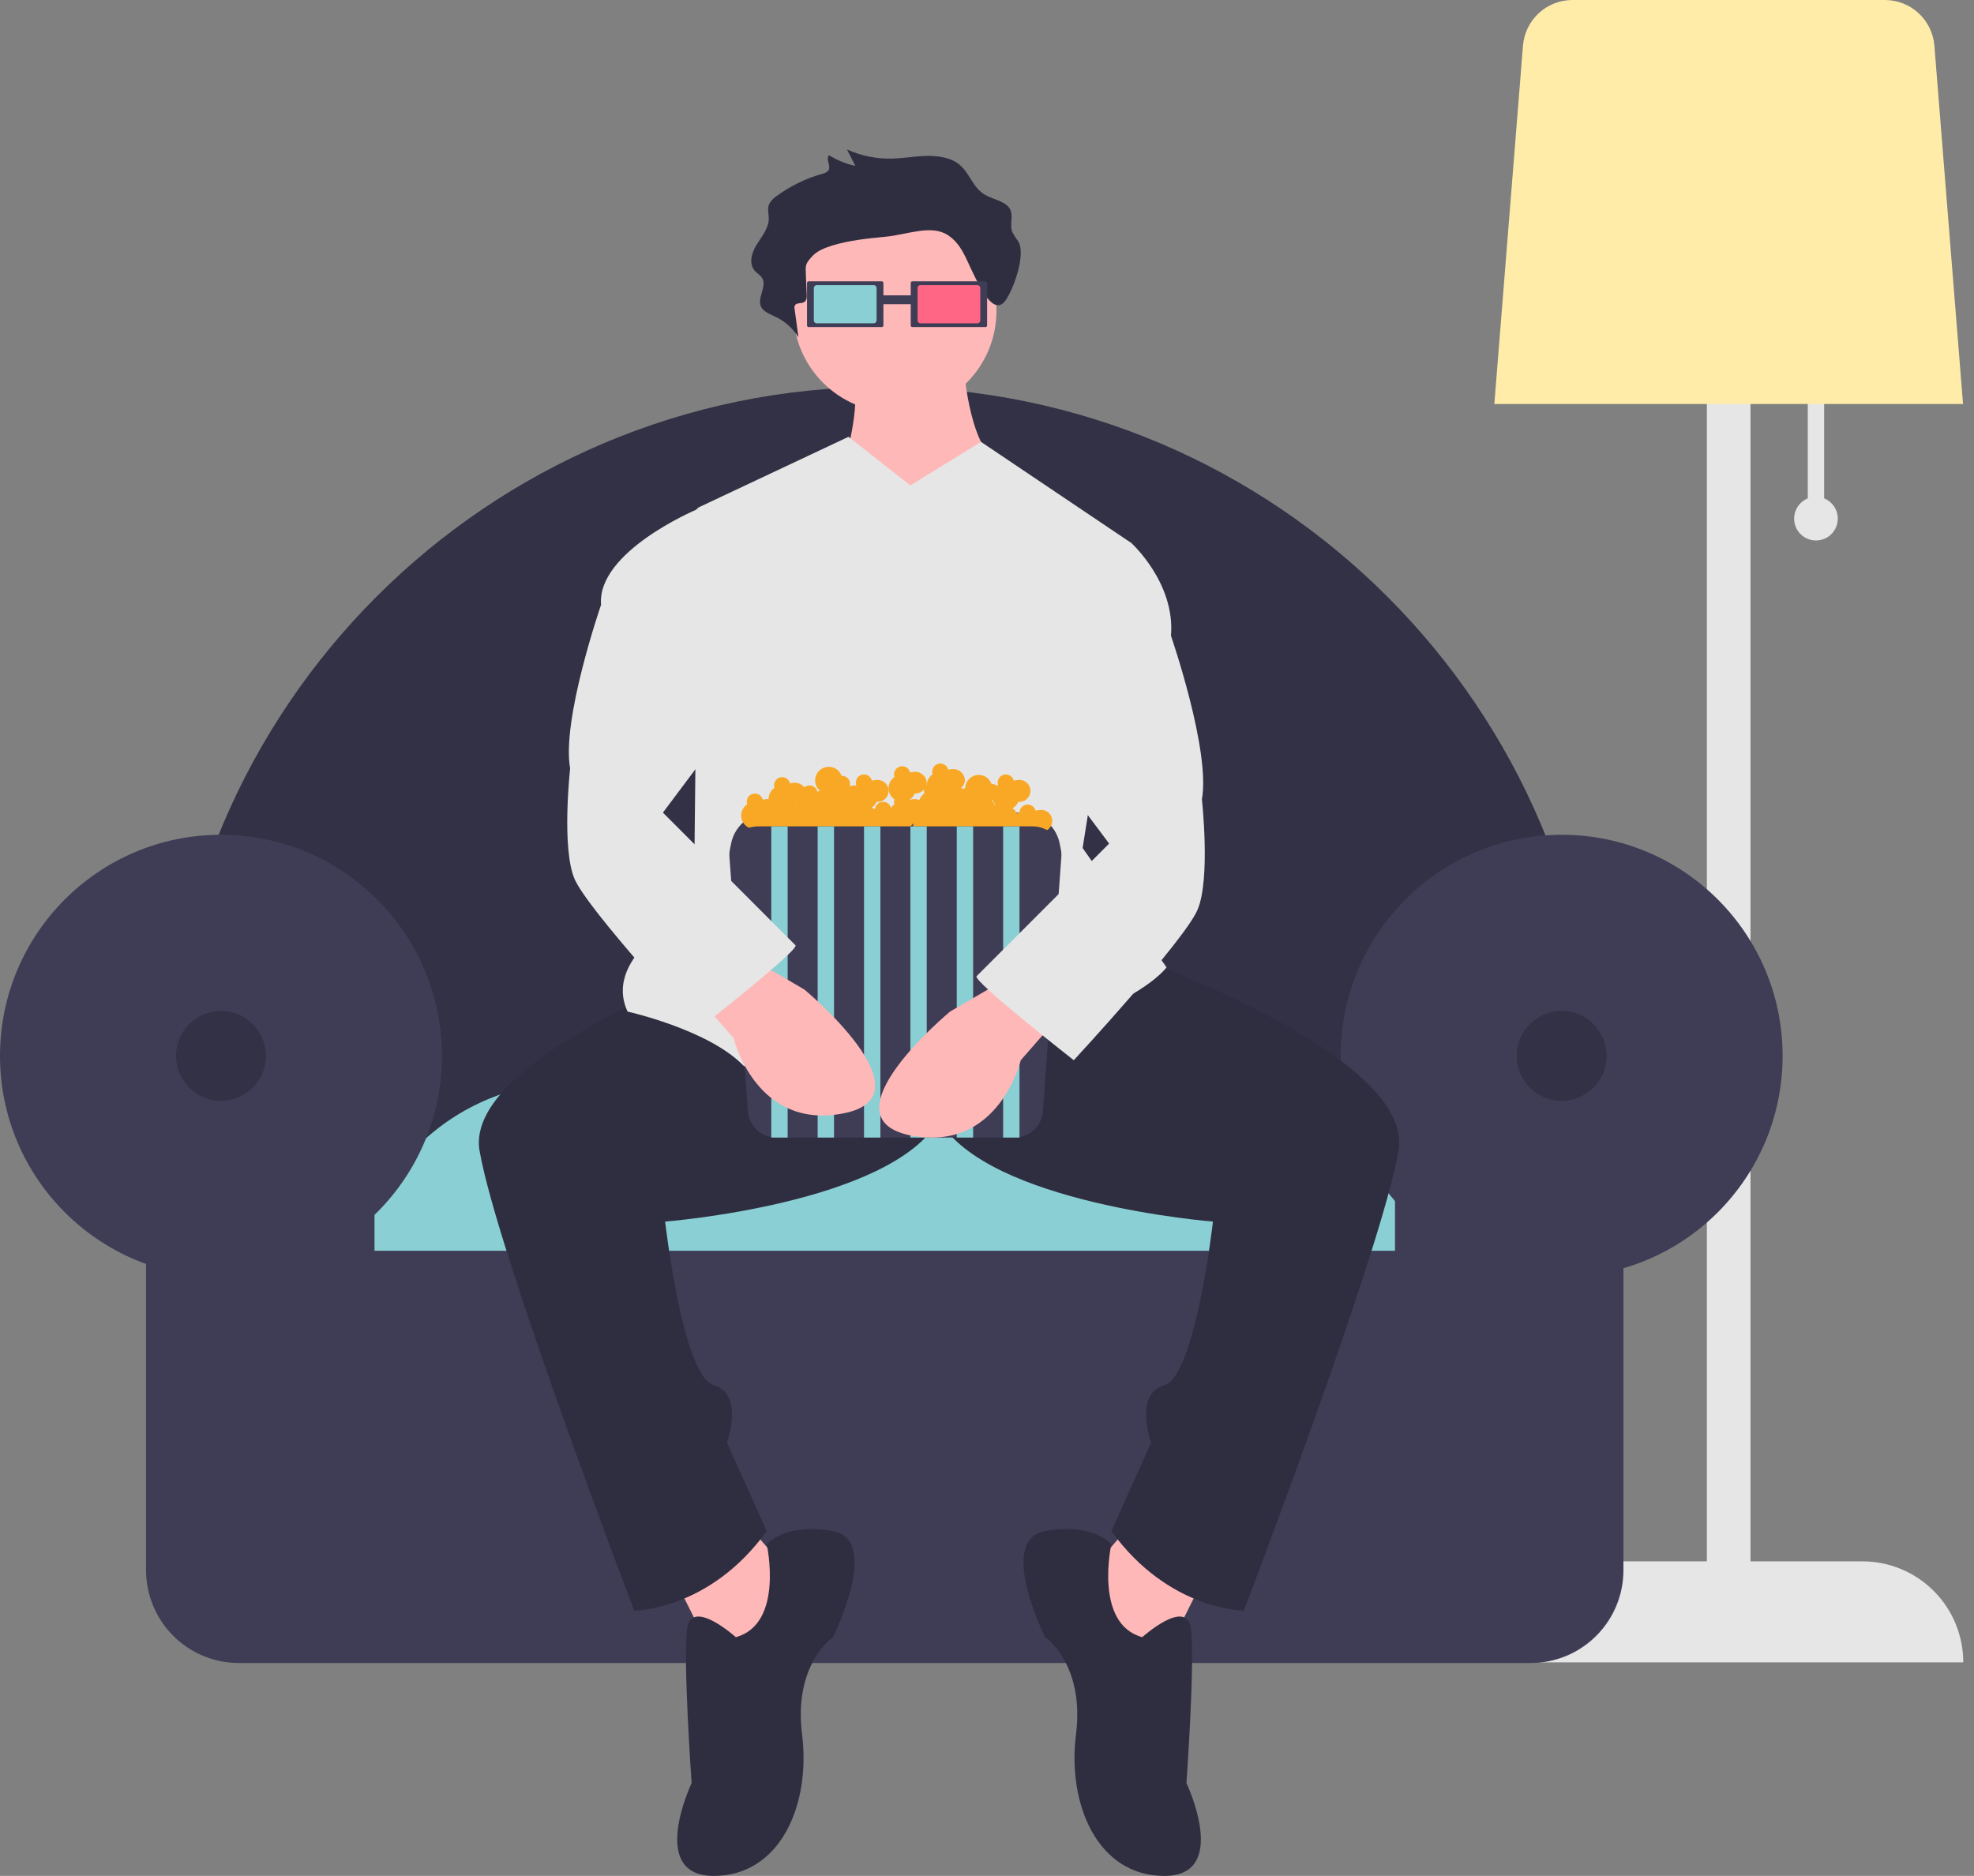 <svg
  className="ml-[2.25rem] mt-[1.06rem] grow"
  width="141"
  height="134"
  viewBox="0 0 141 134"
  fill="none"
  xmlns="http://www.w3.org/2000/svg"
>
  <rect x="0" y="0" width="141" height="134" fill="#808080" stroke="none"/>
  <g clip-path="url(#clip0_445_1368)">
    <path
      d="M130.296 35.601V28.077H129.127V35.601C128.792 35.737 128.514 35.985 128.342 36.303C128.169 36.621 128.113 36.989 128.182 37.345C128.251 37.7 128.441 38.02 128.72 38.251C129 38.481 129.35 38.607 129.712 38.607C130.073 38.607 130.424 38.481 130.703 38.251C130.982 38.02 131.173 37.7 131.242 37.345C131.311 36.989 131.254 36.621 131.082 36.303C130.909 35.985 130.632 35.737 130.296 35.601Z"
      fill="#E6E6E6"
    />
    <path
      d="M133.024 111.529H125.036V14.428H121.919V111.529H113.931C112.984 111.529 112.046 111.715 111.172 112.078C110.297 112.44 109.503 112.972 108.833 113.642C108.164 114.311 107.633 115.107 107.271 115.982C106.908 116.857 106.722 117.795 106.722 118.743L140.233 118.743C140.233 117.795 140.046 116.857 139.684 115.982C139.322 115.107 138.791 114.311 138.121 113.642C137.452 112.972 136.657 112.44 135.783 112.078C134.908 111.715 133.971 111.529 133.024 111.529Z"
      fill="#E6E6E6"
    />
    <path
      d="M106.738 28.857H140.216L138.169 3.248C138.094 2.365 137.692 1.542 137.041 0.941C136.391 0.34 135.539 0.004 134.653 0H112.301C111.416 0.004 110.564 0.34 109.913 0.941C109.262 1.542 108.86 2.365 108.785 3.248L106.738 28.857Z"
      fill="#FFECA8"
    />
    <path
      d="M11.904 89.21H114.088V78.77C114.088 50.576 91.168 27.638 62.996 27.638C34.824 27.638 11.904 50.576 11.904 78.77V89.21Z"
      fill="#3F3D56"
    />
    <path
      opacity="0.2"
      d="M11.904 89.21H114.088V78.77C114.088 50.576 91.168 27.638 62.996 27.638C34.824 27.638 11.904 50.576 11.904 78.77V89.21Z"
      fill="black"
    />
    <path
      d="M25.147 92.824H103.787C103.712 88.684 102.017 84.738 99.067 81.835C96.116 78.931 92.145 77.302 88.007 77.297H40.927C36.789 77.302 32.818 78.931 29.867 81.835C26.917 84.738 25.222 88.684 25.147 92.824Z"
      fill="#89CFD3"
    />
    <path
      d="M15.782 91.218C24.499 91.218 31.565 84.147 31.565 75.424C31.565 66.701 24.499 59.629 15.782 59.629C7.066 59.629 0 66.701 0 75.424C0 84.147 7.066 91.218 15.782 91.218Z"
      fill="#3F3D56"
    />
    <path
      d="M111.547 91.218C120.263 91.218 127.329 84.147 127.329 75.424C127.329 66.701 120.263 59.629 111.547 59.629C102.83 59.629 95.764 66.701 95.764 75.424C95.764 84.147 102.83 91.218 111.547 91.218Z"
      fill="#3F3D56"
    />
    <path
      d="M99.643 83.455V89.344H26.75V83.455H10.432V112.16C10.432 113.919 11.13 115.606 12.373 116.849C13.616 118.093 15.301 118.792 17.059 118.792H109.334C110.204 118.792 111.066 118.62 111.87 118.287C112.674 117.953 113.404 117.465 114.019 116.849C114.635 116.233 115.123 115.502 115.456 114.698C115.789 113.893 115.96 113.031 115.96 112.16V83.455H99.643Z"
      fill="#3F3D56"
    />
    <path
      opacity="0.2"
      d="M15.782 78.636C17.555 78.636 18.992 77.198 18.992 75.424C18.992 73.649 17.555 72.211 15.782 72.211C14.009 72.211 12.572 73.649 12.572 75.424C12.572 77.198 14.009 78.636 15.782 78.636Z"
      fill="black"
    />
    <path
      opacity="0.2"
      d="M111.547 78.636C113.319 78.636 114.756 77.198 114.756 75.424C114.756 73.649 113.319 72.211 111.547 72.211C109.774 72.211 108.337 73.649 108.337 75.424C108.337 77.198 109.774 78.636 111.547 78.636Z"
      fill="black"
    />
    <path
      d="M68.81 25.834C68.81 25.834 69.125 31.835 71.334 33.098C73.543 34.361 71.334 42.888 71.334 42.888L60.92 43.204L60.289 33.098C60.289 33.098 61.551 28.992 60.92 27.097C60.289 25.203 68.81 25.834 68.81 25.834Z"
      fill="#FFB8B8"
    />
    <path
      d="M80.486 109.209L76.699 113.63L82.695 119.315L85.85 112.999L80.486 109.209Z"
      fill="#FFB8B8"
    />
    <path
      d="M53.662 109.209L57.449 113.63L51.453 119.315L48.297 112.999L53.662 109.209Z"
      fill="#FFB8B8"
    />
    <path
      d="M78.434 67.364C78.434 67.364 101.155 74.943 99.893 82.207C98.631 89.47 88.848 115.051 88.848 115.051C88.848 115.051 83.484 115.051 79.381 109.367L82.221 103.05C82.221 103.05 80.959 99.576 83.168 98.945C85.377 98.313 86.639 87.26 86.639 87.26C86.639 87.26 70.545 85.996 67.074 79.996L60.763 64.837L78.434 67.364Z"
      fill="#2F2E41"
    />
    <path
      d="M55.714 67.364C55.714 67.364 32.992 74.943 34.255 82.207C35.517 89.47 45.3 115.051 45.3 115.051C45.3 115.051 50.664 115.051 54.767 109.367L51.927 103.05C51.927 103.05 53.189 99.576 50.98 98.945C48.771 98.313 47.509 87.26 47.509 87.26C47.509 87.26 63.603 85.996 67.074 79.996L73.385 64.837L55.714 67.364Z"
      fill="#2F2E41"
    />
    <path
      d="M81.59 116.946C81.59 116.946 84.746 114.104 85.061 116.314C85.377 118.525 84.746 127.368 84.746 127.368C84.746 127.368 87.902 134 83.168 134C78.434 134 76.225 128.947 76.857 123.894C77.488 118.841 74.648 116.946 74.648 116.946C74.648 116.946 71.176 109.998 74.648 109.367C78.119 108.735 79.381 110.314 79.381 110.314C79.381 110.314 78.119 115.999 81.59 116.946Z"
      fill="#2F2E41"
    />
    <path
      d="M52.558 116.946C52.558 116.946 49.402 114.104 49.087 116.314C48.771 118.525 49.402 127.368 49.402 127.368C49.402 127.368 46.246 134 50.98 134C55.714 134 57.922 128.947 57.291 123.894C56.66 118.841 59.5 116.946 59.5 116.946C59.5 116.946 62.972 109.998 59.5 109.367C56.029 108.735 54.767 110.314 54.767 110.314C54.767 110.314 56.029 115.999 52.558 116.946Z"
      fill="#2F2E41"
    />
    <path
      d="M63.918 29.466C67.927 29.466 71.176 26.214 71.176 22.202C71.176 18.191 67.927 14.939 63.918 14.939C59.91 14.939 56.66 18.191 56.66 22.202C56.66 26.214 59.91 29.466 63.918 29.466Z"
      fill="#FFB8B8"
    />
    <path
      d="M65.023 34.677L60.605 31.203L49.875 36.256L49.56 64.995C49.56 64.995 42.933 68.153 44.826 72.259C44.826 72.259 50.507 73.522 53.031 76.048C55.556 78.575 69.756 75.101 75.752 73.206C81.748 71.311 83.326 69.1 83.326 69.1L77.33 60.574L80.801 38.782L70.073 31.564L65.023 34.677Z"
      fill="#E6E6E6"
    />
    <path
      d="M72.742 17.259C72.584 17.044 72.44 16.819 72.31 16.586C72.085 16.038 72.44 15.391 72.108 14.879C71.769 14.356 70.908 14.246 70.322 13.891C69.42 13.344 69.256 12.27 68.411 11.667C67.802 11.232 66.933 11.115 66.119 11.14C65.305 11.165 64.502 11.312 63.688 11.328C62.589 11.353 61.498 11.13 60.497 10.675L61.098 11.851C60.431 11.705 59.793 11.447 59.212 11.086C58.947 11.416 59.433 11.916 59.131 12.226C59.008 12.326 58.862 12.393 58.706 12.423C57.547 12.753 56.456 13.285 55.484 13.996C55.259 14.14 55.072 14.336 54.942 14.569C54.785 14.916 54.924 15.3 54.912 15.669C54.89 16.34 54.379 16.925 54.016 17.529C53.652 18.134 53.456 18.917 53.995 19.43C54.126 19.534 54.252 19.645 54.371 19.762C54.911 20.399 53.956 21.332 54.416 22.008C54.616 22.302 55.026 22.45 55.382 22.624C56.064 22.943 56.638 23.455 57.033 24.096L56.756 22.063C56.742 22.013 56.739 21.96 56.748 21.909C56.758 21.857 56.779 21.809 56.811 21.767C56.945 21.63 57.226 21.685 57.411 21.594C57.615 21.494 57.63 21.266 57.622 21.075L57.56 19.598C57.532 18.934 57.524 18.846 58.012 18.311C58.354 17.936 58.891 17.71 59.43 17.544C60.662 17.165 61.988 17.033 63.298 16.905C64.819 16.756 66.532 16.017 67.714 16.802C68.681 17.444 69.003 18.499 69.469 19.435C69.888 20.276 70.963 22.754 71.858 21.413C72.42 20.571 73.279 18.196 72.742 17.259Z"
      fill="#2F2E41"
    />
    <path
      d="M65.164 20.095C65.134 20.095 65.106 20.107 65.085 20.128C65.063 20.149 65.052 20.178 65.052 20.208V23.249C65.052 23.279 65.063 23.308 65.085 23.329C65.106 23.35 65.134 23.362 65.164 23.362H70.395C70.425 23.362 70.454 23.35 70.475 23.329C70.496 23.308 70.508 23.279 70.508 23.249V20.208C70.508 20.178 70.496 20.149 70.475 20.128C70.454 20.107 70.425 20.095 70.395 20.095L65.164 20.095Z"
      fill="#3F3D56"
    />
    <path
      d="M65.749 20.363C65.693 20.363 65.64 20.386 65.6 20.425C65.561 20.465 65.539 20.518 65.539 20.574V22.884C65.539 22.939 65.561 22.993 65.6 23.032C65.64 23.072 65.693 23.094 65.749 23.094H69.811C69.867 23.094 69.92 23.072 69.959 23.032C69.999 22.993 70.021 22.939 70.021 22.884V20.574C70.021 20.518 69.999 20.465 69.959 20.425C69.92 20.386 69.867 20.363 69.811 20.363H65.749Z"
      fill="#FF6584"
    />
    <path
      d="M65.223 21.097H62.498V21.729H65.223V21.097Z"
      fill="#3F3D56"
    />
    <path
      d="M57.757 20.095C57.727 20.095 57.698 20.107 57.677 20.128C57.656 20.149 57.644 20.178 57.644 20.208V23.249C57.644 23.279 57.656 23.308 57.677 23.329C57.698 23.35 57.727 23.362 57.757 23.362H62.988C63.018 23.362 63.046 23.35 63.068 23.329C63.089 23.308 63.1 23.279 63.101 23.249V20.208C63.1 20.178 63.089 20.149 63.068 20.128C63.046 20.107 63.018 20.095 62.988 20.095L57.757 20.095Z"
      fill="#3F3D56"
    />
    <path
      d="M58.341 20.363C58.286 20.363 58.232 20.386 58.193 20.425C58.153 20.465 58.131 20.518 58.131 20.574V22.884C58.131 22.939 58.153 22.993 58.193 23.032C58.232 23.072 58.286 23.094 58.341 23.094H62.403C62.459 23.094 62.512 23.072 62.552 23.032C62.591 22.993 62.613 22.939 62.613 22.884V20.574C62.613 20.518 62.591 20.465 62.552 20.425C62.512 20.386 62.459 20.363 62.403 20.363H58.341Z"
      fill="#89CFD3"
    />
    <path
      d="M54.897 58.055H73.016C73.74 58.055 74.433 58.343 74.945 58.855C75.457 59.367 75.744 60.061 75.744 60.785H52.169C52.169 60.061 52.457 59.367 52.968 58.855C53.48 58.343 54.174 58.055 54.897 58.055Z"
      fill="#3F3D56"
    />
    <path
      d="M74.283 57.86C74.177 57.861 74.071 57.879 73.971 57.913C73.937 57.775 73.853 57.654 73.735 57.573C73.618 57.492 73.475 57.457 73.334 57.475C73.192 57.492 73.062 57.561 72.967 57.668C72.873 57.775 72.821 57.913 72.821 58.055C72.821 58.058 72.822 58.061 72.822 58.064C72.749 58.071 72.677 58.086 72.607 58.108C72.588 58.03 72.552 57.956 72.502 57.892C72.452 57.828 72.39 57.775 72.318 57.736C72.506 57.632 72.654 57.47 72.74 57.274C72.85 57.285 72.96 57.273 73.065 57.238C73.169 57.203 73.265 57.147 73.346 57.072C73.427 56.998 73.492 56.907 73.536 56.806C73.58 56.705 73.602 56.596 73.601 56.486C73.6 56.376 73.575 56.267 73.529 56.167C73.483 56.067 73.417 55.977 73.334 55.905C73.251 55.832 73.154 55.778 73.049 55.745C72.944 55.712 72.833 55.702 72.724 55.715C72.618 55.716 72.513 55.734 72.412 55.769C72.394 55.692 72.361 55.62 72.314 55.556C72.268 55.493 72.209 55.44 72.141 55.4C72.073 55.36 71.998 55.334 71.92 55.324C71.842 55.314 71.763 55.319 71.687 55.341C71.611 55.362 71.54 55.399 71.479 55.448C71.418 55.498 71.368 55.559 71.331 55.629C71.294 55.698 71.271 55.775 71.265 55.853C71.258 55.932 71.268 56.011 71.292 56.086C71.269 56.102 71.247 56.12 71.226 56.138C71.115 56.043 70.972 55.995 70.827 56.005C70.752 55.79 70.604 55.608 70.408 55.491C70.213 55.374 69.982 55.33 69.757 55.366C69.532 55.402 69.327 55.516 69.178 55.688C69.029 55.86 68.945 56.08 68.941 56.308C68.862 56.314 68.785 56.329 68.711 56.354C68.702 56.321 68.691 56.288 68.677 56.257C68.754 56.189 68.816 56.106 68.859 56.013C68.901 55.919 68.924 55.818 68.925 55.715C68.911 55.496 68.811 55.291 68.647 55.145C68.483 54.999 68.267 54.923 68.048 54.936C67.942 54.936 67.837 54.954 67.737 54.989C67.719 54.912 67.685 54.84 67.638 54.776C67.592 54.713 67.533 54.66 67.465 54.62C67.397 54.58 67.322 54.554 67.244 54.544C67.166 54.534 67.087 54.54 67.011 54.561C66.935 54.582 66.865 54.619 66.803 54.669C66.742 54.718 66.692 54.779 66.655 54.849C66.618 54.919 66.595 54.995 66.589 55.073C66.582 55.152 66.592 55.231 66.617 55.306C66.494 55.391 66.392 55.503 66.32 55.634C66.248 55.765 66.207 55.911 66.2 56.06C66.192 56.067 66.182 56.073 66.175 56.081C66.189 56.025 66.197 55.968 66.197 55.91C66.183 55.691 66.084 55.486 65.919 55.34C65.755 55.194 65.54 55.118 65.32 55.131C65.214 55.131 65.109 55.149 65.009 55.184C64.991 55.107 64.958 55.035 64.911 54.971C64.864 54.908 64.805 54.855 64.737 54.815C64.67 54.775 64.594 54.749 64.516 54.739C64.438 54.729 64.359 54.734 64.283 54.756C64.208 54.777 64.137 54.814 64.076 54.863C64.014 54.913 63.964 54.974 63.927 55.044C63.89 55.114 63.868 55.19 63.861 55.268C63.855 55.347 63.864 55.426 63.889 55.501C63.76 55.59 63.654 55.709 63.581 55.849C63.508 55.988 63.47 56.143 63.47 56.3C63.47 56.458 63.508 56.613 63.581 56.752C63.654 56.892 63.76 57.011 63.889 57.1C63.849 57.214 63.849 57.337 63.889 57.45C63.791 57.519 63.707 57.604 63.64 57.702C63.603 57.571 63.523 57.457 63.411 57.38C63.3 57.302 63.165 57.266 63.03 57.278C62.894 57.289 62.767 57.348 62.671 57.444C62.575 57.539 62.514 57.665 62.501 57.801C62.423 57.755 62.339 57.721 62.251 57.699C62.409 57.595 62.533 57.447 62.609 57.274C62.718 57.285 62.829 57.273 62.933 57.238C63.038 57.203 63.134 57.147 63.215 57.072C63.296 56.998 63.361 56.907 63.405 56.806C63.449 56.705 63.471 56.596 63.469 56.486C63.468 56.376 63.444 56.267 63.398 56.167C63.352 56.067 63.286 55.977 63.203 55.905C63.12 55.832 63.023 55.778 62.918 55.745C62.813 55.712 62.702 55.702 62.593 55.715C62.487 55.716 62.382 55.734 62.281 55.769C62.263 55.692 62.23 55.62 62.183 55.556C62.137 55.493 62.078 55.44 62.01 55.4C61.942 55.36 61.867 55.334 61.789 55.324C61.711 55.314 61.631 55.319 61.556 55.341C61.48 55.362 61.409 55.399 61.348 55.448C61.287 55.498 61.236 55.559 61.199 55.629C61.163 55.698 61.14 55.775 61.134 55.853C61.127 55.932 61.136 56.011 61.161 56.086C61.149 56.094 61.137 56.104 61.125 56.114C61.095 56.111 61.065 56.105 61.034 56.105C60.928 56.106 60.823 56.124 60.723 56.159C60.719 56.144 60.713 56.13 60.708 56.116C60.727 56.029 60.725 55.939 60.704 55.853C60.682 55.767 60.641 55.687 60.583 55.62C60.525 55.552 60.452 55.499 60.37 55.465C60.289 55.43 60.2 55.415 60.111 55.42C60.061 55.279 59.978 55.151 59.87 55.047C59.762 54.943 59.631 54.865 59.487 54.82C59.344 54.775 59.193 54.764 59.044 54.787C58.896 54.811 58.755 54.868 58.633 54.955C58.51 55.042 58.41 55.156 58.338 55.288C58.267 55.42 58.228 55.568 58.223 55.718C58.218 55.868 58.248 56.017 58.31 56.154C58.372 56.29 58.465 56.411 58.582 56.505C58.515 56.513 58.449 56.528 58.385 56.548C58.362 56.453 58.315 56.366 58.249 56.294C58.183 56.221 58.1 56.167 58.007 56.136C57.914 56.105 57.816 56.097 57.719 56.115C57.623 56.132 57.533 56.173 57.457 56.235C57.37 56.132 57.261 56.049 57.139 55.993C57.016 55.937 56.883 55.909 56.748 55.91C56.642 55.911 56.537 55.929 56.436 55.964C56.418 55.887 56.385 55.815 56.338 55.751C56.292 55.688 56.233 55.635 56.165 55.595C56.097 55.555 56.022 55.529 55.944 55.519C55.866 55.509 55.786 55.514 55.711 55.536C55.635 55.557 55.564 55.594 55.503 55.643C55.442 55.693 55.391 55.754 55.355 55.824C55.318 55.893 55.295 55.97 55.289 56.048C55.282 56.127 55.291 56.206 55.316 56.281C55.187 56.37 55.081 56.489 55.008 56.629C54.935 56.768 54.897 56.923 54.897 57.08C54.897 57.083 54.898 57.086 54.898 57.089C54.76 57.068 54.619 57.084 54.488 57.133C54.47 57.057 54.437 56.985 54.39 56.921C54.343 56.858 54.284 56.804 54.217 56.764C54.149 56.724 54.074 56.699 53.995 56.689C53.917 56.678 53.838 56.684 53.763 56.706C53.687 56.727 53.616 56.764 53.555 56.813C53.494 56.863 53.443 56.924 53.406 56.994C53.369 57.063 53.347 57.14 53.34 57.218C53.334 57.297 53.343 57.376 53.368 57.45C53.18 57.578 53.043 57.767 52.98 57.985C52.917 58.203 52.932 58.437 53.023 58.644C53.115 58.852 53.276 59.022 53.479 59.123C53.682 59.224 53.914 59.251 54.135 59.199C54.17 59.403 54.269 59.59 54.417 59.733C54.566 59.876 54.756 59.968 54.961 59.996C55.165 60.024 55.373 59.986 55.554 59.888C55.736 59.789 55.881 59.635 55.969 59.449C56.671 59.54 57.383 59.508 58.074 59.354C58.138 59.538 58.257 59.699 58.414 59.816C58.571 59.932 58.76 59.998 58.955 60.005C59.151 60.011 59.343 59.959 59.509 59.855C59.674 59.75 59.804 59.598 59.881 59.419C60.023 59.416 60.163 59.381 60.29 59.318C60.379 59.475 60.51 59.604 60.668 59.691C60.826 59.778 61.006 59.819 61.186 59.809C61.366 59.799 61.54 59.739 61.688 59.636C61.837 59.532 61.953 59.39 62.024 59.224C62.241 59.183 62.465 59.219 62.658 59.326C62.851 59.433 63 59.604 63.08 59.81C63.21 59.632 63.378 59.484 63.571 59.377C63.764 59.27 63.979 59.206 64.199 59.19C64.395 59.245 64.603 59.235 64.793 59.163C64.983 59.09 65.144 58.959 65.254 58.787C65.193 59.025 65.223 59.276 65.339 59.492C65.455 59.708 65.648 59.873 65.88 59.952C66.112 60.032 66.365 60.021 66.589 59.922C66.814 59.824 66.992 59.644 67.09 59.419C67.232 59.416 67.371 59.381 67.499 59.318C67.587 59.475 67.718 59.604 67.877 59.691C68.035 59.778 68.215 59.819 68.395 59.809C68.575 59.799 68.749 59.739 68.897 59.636C69.045 59.532 69.162 59.39 69.233 59.224C69.375 59.221 69.515 59.186 69.642 59.123C69.71 59.245 69.804 59.35 69.918 59.432C70.031 59.515 70.161 59.571 70.299 59.597C70.436 59.624 70.578 59.621 70.714 59.587C70.85 59.553 70.977 59.49 71.086 59.403C71.12 59.589 71.207 59.762 71.338 59.899C71.469 60.036 71.637 60.132 71.821 60.175C72.006 60.218 72.199 60.206 72.376 60.14C72.554 60.074 72.709 59.958 72.821 59.805C72.938 59.895 73.074 59.957 73.218 59.986C73.363 60.015 73.512 60.011 73.654 59.974C73.797 59.936 73.929 59.867 74.041 59.771C74.152 59.675 74.24 59.554 74.299 59.419C74.408 59.43 74.519 59.417 74.623 59.383C74.728 59.348 74.824 59.291 74.905 59.217C74.986 59.143 75.051 59.052 75.094 58.951C75.138 58.85 75.16 58.741 75.159 58.631C75.158 58.52 75.134 58.412 75.088 58.312C75.042 58.212 74.976 58.122 74.893 58.05C74.81 57.977 74.713 57.922 74.608 57.89C74.503 57.857 74.392 57.847 74.283 57.86ZM56.869 57.458C56.868 57.463 56.867 57.467 56.866 57.472C56.859 57.472 56.853 57.47 56.845 57.47C56.816 57.471 56.787 57.474 56.759 57.479C56.76 57.476 56.762 57.472 56.764 57.469C56.799 57.467 56.834 57.464 56.869 57.458ZM65.009 57.133C65.006 57.122 65.001 57.112 64.998 57.101C65.147 56.997 65.264 56.855 65.336 56.689C65.465 56.688 65.591 56.661 65.708 56.608C65.825 56.555 65.929 56.478 66.014 56.382C66.006 56.419 66.002 56.457 66.002 56.495C66.003 56.555 66.013 56.614 66.032 56.67C65.865 56.787 65.738 56.953 65.67 57.146C65.458 57.063 65.224 57.059 65.009 57.133ZM70.844 57.206C70.844 57.194 70.845 57.182 70.844 57.17C70.869 57.17 70.894 57.168 70.919 57.165C70.957 57.291 71.02 57.408 71.104 57.509C71.086 57.514 71.067 57.517 71.049 57.523C71.017 57.398 70.945 57.287 70.844 57.206Z"
      fill="#F9A825"
    />
    <path
      d="M54.132 59.03C53.856 59.03 53.582 59.087 53.328 59.196C53.075 59.305 52.846 59.465 52.655 59.666C52.465 59.866 52.318 60.104 52.223 60.363C52.127 60.623 52.086 60.899 52.101 61.175L53.42 79.331C53.448 79.851 53.674 80.341 54.052 80.7C54.43 81.058 54.931 81.258 55.451 81.258H72.462C72.983 81.258 73.484 81.058 73.862 80.7C74.24 80.341 74.466 79.851 74.493 79.331L75.813 61.175C75.828 60.899 75.786 60.623 75.691 60.363C75.595 60.104 75.448 59.866 75.258 59.666C75.068 59.465 74.839 59.305 74.585 59.196C74.331 59.087 74.058 59.03 73.781 59.03H54.132Z"
      fill="#3F3D56"
    />
    <path
      d="M56.261 59.03H55.092V81.258H56.261V59.03Z"
      fill="#89CFD3"
    />
    <path
      d="M59.573 59.03H58.404V81.258H59.573V59.03Z"
      fill="#89CFD3"
    />
    <path
      d="M62.885 59.03H61.716V81.258H62.885V59.03Z"
      fill="#89CFD3"
    />
    <path
      d="M66.197 59.03H65.028V81.258H66.197V59.03Z"
      fill="#89CFD3"
    />
    <path
      d="M69.509 59.03H68.34V81.258H69.509V59.03Z"
      fill="#89CFD3"
    />
    <path
      d="M72.821 59.03H71.653V81.258H72.821V59.03Z"
      fill="#89CFD3"
    />
    <path
      d="M71.65 70.048L67.863 72.259C67.863 72.259 58.711 79.838 65.023 81.101C71.334 82.365 72.912 75.733 72.912 75.733L75.121 73.206L71.65 70.048Z"
      fill="#FFB8B8"
    />
    <path
      d="M53.662 68.469L57.449 70.68C57.449 70.68 66.601 78.259 60.289 79.522C53.978 80.786 52.4 74.153 52.4 74.153L50.191 71.627L53.662 68.469Z"
      fill="#FFB8B8"
    />
    <path
      d="M76.699 38.467L80.801 38.782C80.801 38.782 83.957 41.625 83.641 45.415C83.641 45.415 86.481 53.626 85.85 57.1C85.85 57.1 86.481 62.784 85.535 64.995C84.588 67.206 76.699 75.733 76.699 75.733C76.699 75.733 69.441 70.048 69.756 69.732L79.223 60.258L74.49 53.941L76.699 38.467Z"
      fill="#E6E6E6"
    />
    <path
      d="M49.875 36.256L49.718 36.414C49.718 36.414 42.617 39.414 42.933 43.204C42.933 43.204 40.093 51.415 40.724 54.889C40.724 54.889 40.093 60.574 41.039 62.784C41.986 64.995 49.875 73.522 49.875 73.522C49.875 73.522 57.133 67.837 56.818 67.521L47.351 58.047L52.084 51.731L49.875 36.256Z"
      fill="#E6E6E6"
    />
  </g>
  <defs>
    <clipPath id="clip0_445_1368">
      <rect width="140.233" height="134" fill="white" />
    </clipPath>
  </defs>
</svg>